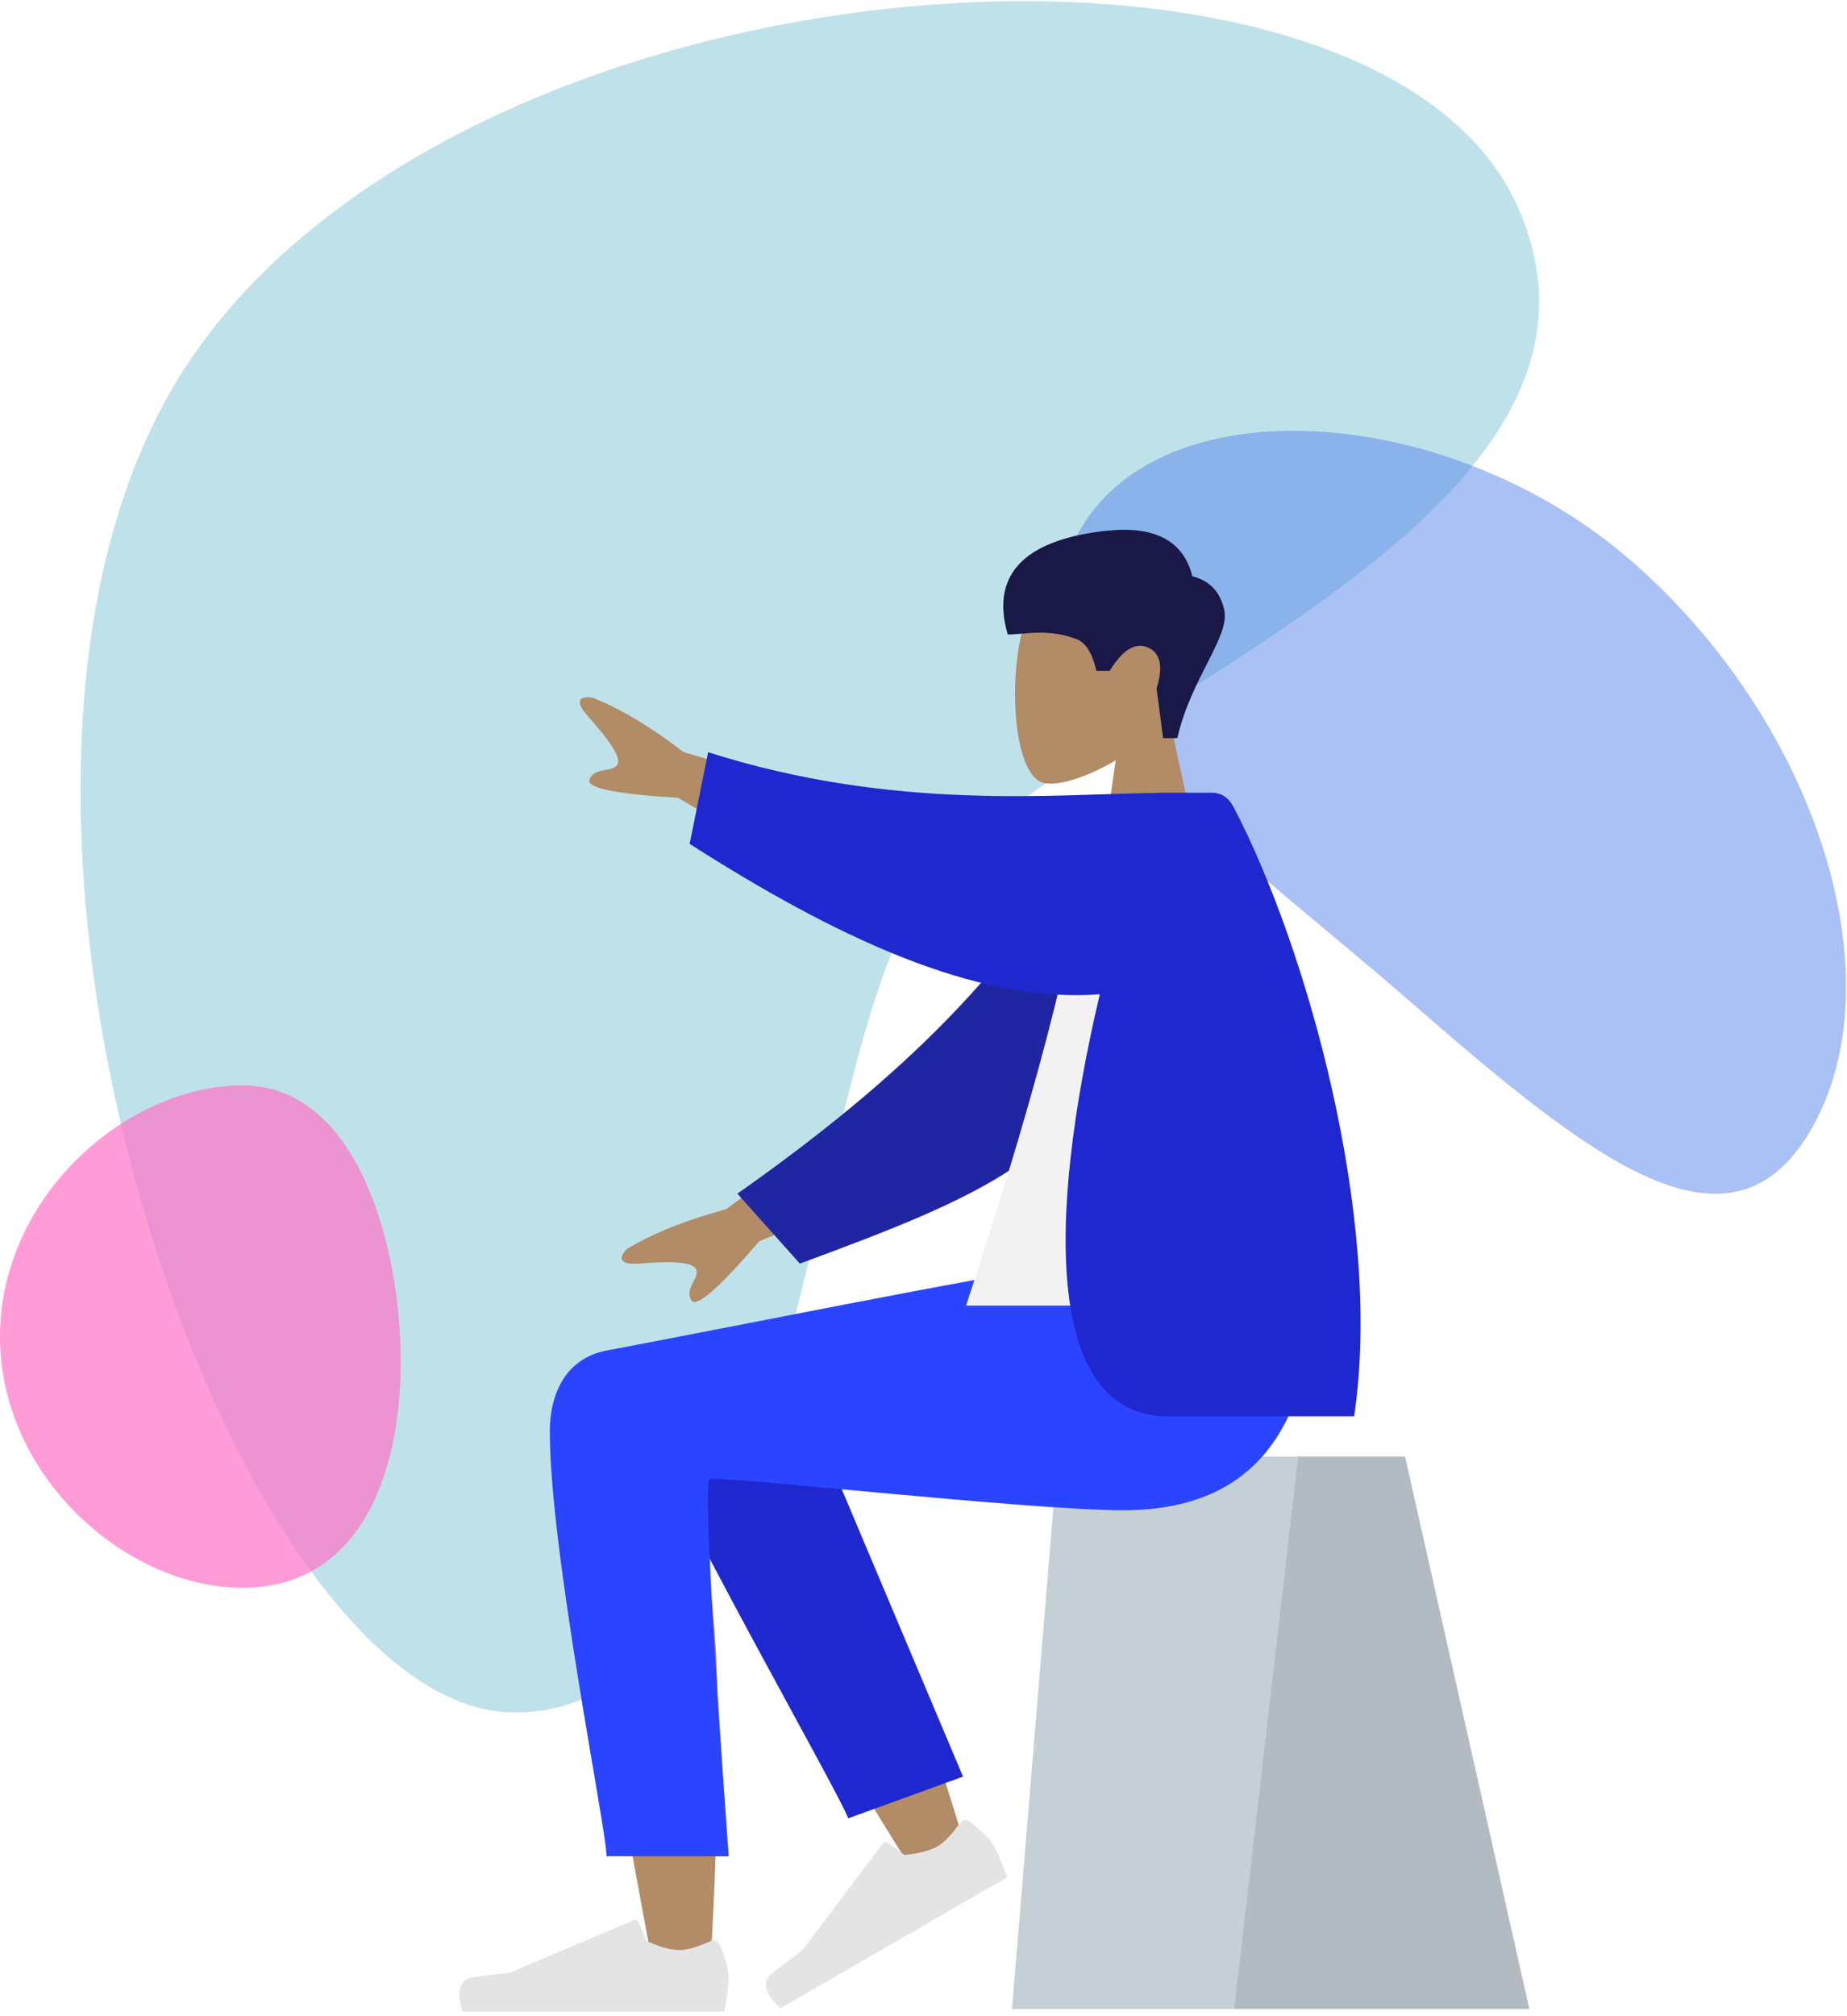 <svg xmlns="http://www.w3.org/2000/svg" width="219" height="239" viewBox="0 0 219 239">
    <g fill="none" fill-rule="evenodd">
        <path fill="#BFE2EA" d="M179.996 24.594C163.068-13.663 55.444-6.66 22.329 43.003-10.786 92.666 27.06 203 60.985 203c33.925 0 33.925-74.494 47.913-96.371 13.988-21.877 88.025-43.778 71.098-82.035z"/>
        <path fill="#5684EC" d="M215.193 133.074c-9.594 17.972-26.405 4.427-48.017-14.374-21.613-18.8-49.016-37.362-39.421-55.334 9.594-17.972 44.064-15.676 65.677 3.124 21.613 18.801 31.356 48.612 21.761 66.584z" opacity=".5"/>
        <path fill="#FF73C6" fill-opacity=".7" d="M28.758 188.217C15.085 188.217 0 175.124 0 158.44s15.085-29.776 28.758-29.776c13.674 0 18.759 19.093 18.759 32.776 0 13.683-5.085 26.776-18.759 26.776z"/>
        <g>
            <path fill="#B28B67" d="M138.599 84.928c2.492-2.885 4.178-6.42 3.896-10.381-.812-11.414-16.92-8.903-20.054-3.142-3.133 5.76-2.761 20.373 1.289 21.402 1.615.41 5.055-.595 8.557-2.677l-2.198 15.337h12.978l-4.468-20.539z"/>
            <path fill="#191847" d="M139.596 87.497c1.629-7.147 6.27-12.019 5.56-15.213-.472-2.13-1.731-3.454-3.777-3.974-1.058-4.222-4.471-6.018-10.239-5.387-8.651.946-13.931 4.49-11.651 12.287 2.096 0 4.627-.748 8.126.533 1.11.406 1.904 1.667 2.382 3.781h1.581c1.535-2.509 3.048-3.431 4.54-2.766 1.491.665 1.83 2.28 1.017 4.847l.779 5.892h1.682z"/>
            <path fill="#C5CFD6" d="M166.601 172.664H125.4L120 238.136h61.333z"/>
            <path fill="#000" fill-opacity=".1" d="M166.601 172.664H153.93l-7.584 65.472h34.988z"/>
            <path fill="#B28B67" d="M78.425 161.334c-4.393-2.638-11.763.751-11.758 4.524.015 11.287 10.316 64.486 10.854 67.85.538 3.362 6.3 4.25 6.635.01.534-6.747 1.526-30.103.533-40.914-.41-4.463-.85-8.713-1.285-12.504 5.406 9.761 13.765 23.738 25.08 41.929l6.142-2.807c-4.823-15.89-8.778-27.11-11.865-33.656-5.285-11.209-10.241-20.808-12.327-24.19-3.28-5.318-8.992-3.462-12.01-.242z"/>
            <path fill="#1F28CF" d="M114.187 210.597l-21.082-49.94c-5.05-8.124-19.21 1.653-17.487 6.365 3.91 10.697 23.795 45.33 24.96 48.517l13.609-4.942z"/>
            <path fill="#E4E4E4" d="M114.967 215.918c1.457 1.138 2.392 2.065 2.805 2.78.473.82 1.021 2.1 1.643 3.838l-26.865 15.51c-1.97-1.8-2.254-3.222-.85-4.266a179.563 179.563 0 0 0 3.473-2.64l9.517-12.654a.4.4 0 0 1 .558-.08l1.993 1.482c1.75-.184 3.061-.527 3.932-1.03.756-.436 1.64-1.361 2.65-2.775a.8.8 0 0 1 1.144-.165zM85.344 230.509c.693 1.714 1.04 2.984 1.04 3.81 0 .947-.166 2.329-.496 4.145H54.867c-.806-2.544-.341-3.917 1.396-4.12 1.737-.203 3.18-.386 4.328-.55l14.569-6.2a.4.4 0 0 1 .524.21l.985 2.28c1.607.716 2.914 1.074 3.92 1.074.872 0 2.1-.36 3.683-1.078a.8.8 0 0 1 1.072.429z"/>
            <path fill="#2B44FF" d="M65.19 169.695c0 14.169 6.728 47.22 6.732 50.34l14.478.01c-2.12-29.49-2.87-44.395-2.254-44.712.924-.477 37.894 3.69 48.981 3.69 15.989 0 22.603-10.082 23.14-28.76h-31.673c-6.449.69-40.087 7.476-52.58 9.808-5.347.998-6.825 5.72-6.825 9.624z"/>
            <g>
                <path fill="#B28B67" d="M101.406 95.214l-20.364-6.068c-3.799-2.936-7.382-5.082-10.75-6.44-.98-.182-2.6-.076-.575 2.206 2.027 2.281 4.055 4.772 3.476 5.729-.578.956-2.686.235-3.296 1.75-.407 1.01 3.085 1.735 10.476 2.171l15.834 9.25 5.199-8.598zm1.8 35.642l-17.138 12.492c-4.648 1.245-8.531 2.794-11.65 4.647-.737.667-1.627 2.016 1.428 1.783 3.055-.233 6.28-.342 6.7.692.422 1.035-1.426 2.272-.574 3.667.568.931 3.252-1.402 8.051-6.999l16.97-6.986-3.788-9.296z"/>
                <path fill="#2026A2" d="M129.824 97.212c-9.332 17.275-22.827 30.517-42.392 44.282l7.408 8.292c21.844-8.059 33.373-12.92 39.035-29.242 1.421-4.096 2.414-17.154 3.266-24.024l-7.317.692z"/>
                <path fill="#F2F2F2" d="M155.914 154.766h-41.369c9.37-28.37 14.158-47.842 14.36-58.415.011-.54 1.014-1.49 1.458-1.365 3.244.91 6.716.57 10.415-1.02 9.808 15.658 13.199 34.936 15.136 60.8z"/>
                <path fill="#1F28CF" d="M137.248 93.991c-11.858.097-31.097 2.246-53.285-4.825l-2.19 10.866c16.769 10.706 33.75 19 48.629 17.822-6.462 27.513-6.164 50.035 8.1 50.035h22.058c3.504-23.372-5.704-55.777-14.24-72.122-.325-.624-1.02-1.801-2.654-1.801h-6.41l-.008.025z"/>
            </g>
        </g>
    </g>
</svg>
